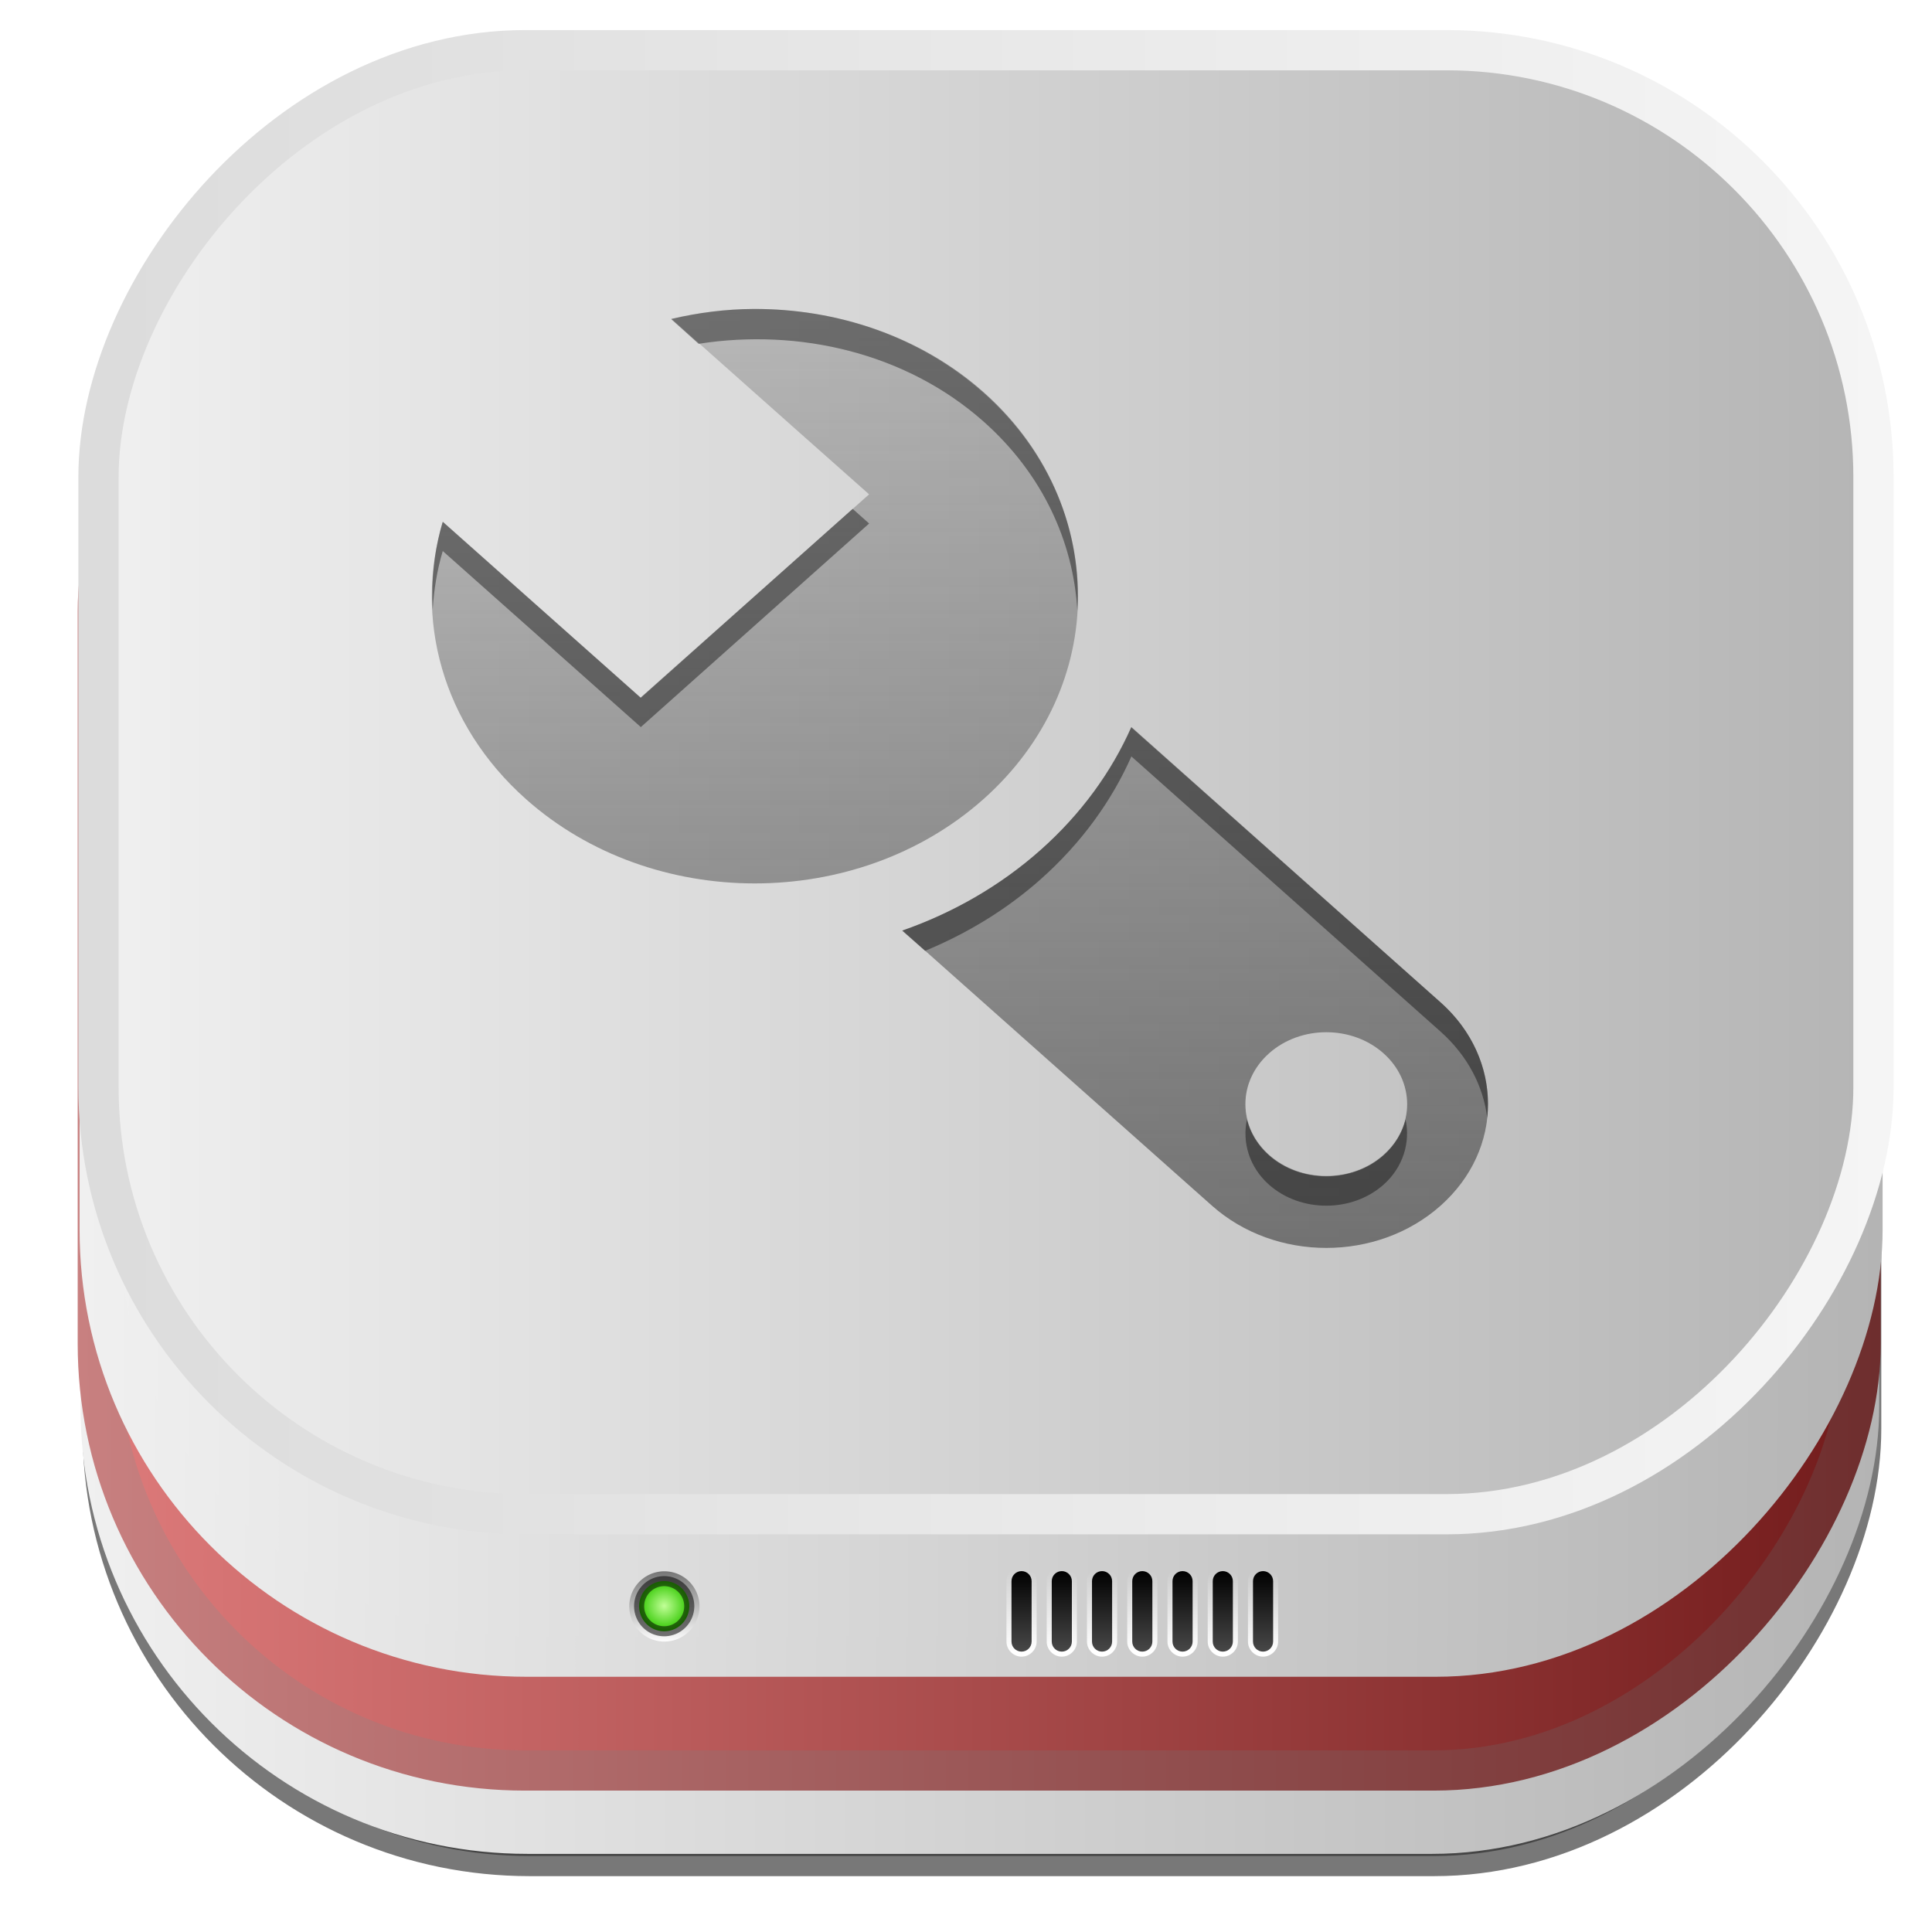 <?xml version="1.0" encoding="UTF-8" standalone="no"?>
<!-- Created with Inkscape (http://www.inkscape.org/) -->
<svg id="svg4511" xmlns:rdf="http://www.w3.org/1999/02/22-rdf-syntax-ns#" xmlns="http://www.w3.org/2000/svg" height="48px" width="48px" version="1.1" xmlns:cc="http://creativecommons.org/ns#" xmlns:xlink="http://www.w3.org/1999/xlink" xmlns:dc="http://purl.org/dc/elements/1.1/">
 <defs id="defs4513">
  <filter id="filter3174" color-interpolation-filters="sRGB">
   <feGaussianBlur id="feGaussianBlur3176" stdDeviation="1.71"/>
  </filter>
  <linearGradient id="linearGradient3254" y2="7.016" gradientUnits="userSpaceOnUse" x2="45.448" gradientTransform="matrix(1.006 0 0 .994 -175.86 -30.712)" y1="92.54" x1="45.448">
   <stop id="stop3750" offset="0"/>
   <stop id="stop3752" style="stop-opacity:.588" offset="1"/>
  </linearGradient>
  <filter id="filter3174-7" color-interpolation-filters="sRGB">
   <feGaussianBlur id="feGaussianBlur3176-58" stdDeviation="1.71"/>
  </filter>
  <linearGradient id="linearGradient8374" y2="7.016" gradientUnits="userSpaceOnUse" x2="45.448" gradientTransform="matrix(1.006 0 0 .994 108.29 -24.643)" y1="92.54" x1="45.448">
   <stop id="stop3750-50" offset="0"/>
   <stop id="stop3752-42" style="stop-opacity:.588" offset="1"/>
  </linearGradient>
  <filter id="filter3174-41" color-interpolation-filters="sRGB">
   <feGaussianBlur id="feGaussianBlur3176-9" stdDeviation="1.71"/>
  </filter>
  <linearGradient id="ButtonShadow-6" x1="45.448" gradientUnits="userSpaceOnUse" y1="92.54" gradientTransform="scale(1.006 .994)" x2="45.448" y2="7.016">
   <stop id="stop3750-9" offset="0"/>
   <stop id="stop3752-33" style="stop-opacity:.588" offset="1"/>
  </linearGradient>
  <filter id="filter3174-57" color-interpolation-filters="sRGB">
   <feGaussianBlur id="feGaussianBlur3176-42" stdDeviation="1.71"/>
  </filter>
  <filter id="filter3174-76" color-interpolation-filters="sRGB">
   <feGaussianBlur id="feGaussianBlur3176-51" stdDeviation="1.71"/>
  </filter>
  <filter id="filter3174-3" color-interpolation-filters="sRGB">
   <feGaussianBlur id="feGaussianBlur3176-47" stdDeviation="1.71"/>
  </filter>
  <filter id="filter3174-65" color-interpolation-filters="sRGB">
   <feGaussianBlur id="feGaussianBlur3176-0" stdDeviation="1.71"/>
  </filter>
  <linearGradient id="linearGradient10848" y2="-23.714" gradientUnits="userSpaceOnUse" x2="46.689" y1="-23.714" x1="2">
   <stop id="stop4329" style="stop-color:#f0f0f0" offset="0"/>
   <stop id="stop4331" style="stop-color:#b4b4b4" offset="1"/>
  </linearGradient>
  <linearGradient id="linearGradient10968" y2="7.016" gradientUnits="userSpaceOnUse" x2="45.448" gradientTransform="matrix(1.006 0 0 .994 88.061 -64.071)" y1="92.54" x1="45.448">
   <stop id="stop3750-53" offset="0"/>
   <stop id="stop3752-85" style="stop-opacity:.588" offset="1"/>
  </linearGradient>
  <linearGradient id="linearGradient4327-0">
   <stop id="stop4329-1" style="stop-color:#f0f0f0" offset="0"/>
   <stop id="stop4331-2" style="stop-color:#b4b4b4" offset="1"/>
  </linearGradient>
  <linearGradient id="linearGradient11027" y2="-23.714" xlink:href="#linearGradient4327-0" gradientUnits="userSpaceOnUse" y1="-23.714" gradientTransform="translate(.084 .114)" x2="46.689" x1="2"/>
  <linearGradient id="linearGradient11061" y2="-23.714" gradientUnits="userSpaceOnUse" y1="-23.714" gradientTransform="translate(.037 -2.714)" x2="46.689" x1="2">
   <stop id="stop4629" style="stop-color:#de7b7b" offset="0"/>
   <stop id="stop4633" style="stop-color:#721b1b" offset="1"/>
  </linearGradient>
  <linearGradient id="linearGradient11086" y2="-24.286" gradientUnits="userSpaceOnUse" x2="46.327" gradientTransform="translate(.4)" y1="-24.286" x1="1.53">
   <stop id="stop3226" style="stop-color:#c88080" offset="0"/>
   <stop id="stop3228" style="stop-color:#6e2e2e" offset="1"/>
  </linearGradient>
  <linearGradient id="linearGradient11109" y2="-23.714" xlink:href="#linearGradient4327-0" gradientUnits="userSpaceOnUse" y1="-23.714" gradientTransform="translate(.357 .623)" x2="46.689" x1="2"/>
  <linearGradient id="linearGradient11134" y2="-21.458" xlink:href="#linearGradient4327-0" gradientUnits="userSpaceOnUse" x2="46.773" y1="-21.458" x1="1.977"/>
  <linearGradient id="linearGradient11142" y2="-23.714" xlink:href="#linearGradient4327-0" gradientUnits="userSpaceOnUse" x2="46.689" y1="-23.714" x1="2"/>
  <linearGradient id="linearGradient11150" y2="-19.535" gradientUnits="userSpaceOnUse" x2="47.046" y1="-19.535" x1="2.755">
   <stop id="stop3599" style="stop-color:#dcdcdc" offset="0"/>
   <stop id="stop3601" style="stop-color:#f5f5f5" offset="1"/>
  </linearGradient>
  <filter id="filter3174-34" color-interpolation-filters="sRGB">
   <feGaussianBlur id="feGaussianBlur3176-01" stdDeviation="1.71"/>
  </filter>
  <linearGradient id="linearGradient4603" y2="7.016" gradientUnits="userSpaceOnUse" x2="45.448" gradientTransform="matrix(1.006 0 0 .994 -25.979 57.897)" y1="92.54" x1="45.448">
   <stop id="stop3750-96" offset="0"/>
   <stop id="stop3752-39" style="stop-opacity:.588" offset="1"/>
  </linearGradient>
  <filter id="filter3174-2" color-interpolation-filters="sRGB">
   <feGaussianBlur id="feGaussianBlur3176-44" stdDeviation="1.71"/>
  </filter>
  <linearGradient id="linearGradient4702" y2="85.062" gradientUnits="userSpaceOnUse" x2="20.179" y1="85.062" x1="16">
   <stop id="stop3378" style="stop-color:#767676" offset="0"/>
   <stop id="stop3380" style="stop-color:#fdfdfd" offset="1"/>
  </linearGradient>
  <radialGradient id="radialGradient4704" gradientUnits="userSpaceOnUse" cy="85.062" cx="18.089" gradientTransform="matrix(1 0 0 1.004 0 -.364)" r="2.089">
   <stop id="stop3368" style="stop-color:#c1ff97" offset="0"/>
   <stop id="stop3370" style="stop-color:#30c700" offset="1"/>
  </radialGradient>
  <linearGradient id="linearGradient4706" y2="88.011" gradientUnits="userSpaceOnUse" x2="67.071" gradientTransform="matrix(1 0 0 -1 -15.859 216.46)" y1="80" x1="67.071">
   <stop id="stop3739-88" style="stop-color:#fff" offset="0"/>
   <stop id="stop3741-16" style="stop-color:#fff;stop-opacity:0" offset="1"/>
  </linearGradient>
  <linearGradient id="linearGradient4708" y2="88.011" gradientUnits="userSpaceOnUse" x2="67.071" gradientTransform="translate(-15.859 48.458)" y1="80" x1="67.071">
   <stop id="stop4227" offset="0"/>
   <stop id="stop4229" style="stop-color:#484848" offset="1"/>
  </linearGradient>
  <filter id="filter3174-22" color-interpolation-filters="sRGB">
   <feGaussianBlur id="feGaussianBlur3176-08" stdDeviation="1.71"/>
  </filter>
  <clipPath id="clipPath3788">
   <path id="path3790" d="m-84 12c-2.216 0-4 1.784-4 4v52c0 2.216 1.784 4 4 4h64c2.216 0 4-1.784 4-4v-52c0-2.216-1.784-4-4-4h-64zm24.969 14c2.832-0.012 5.683 0.923 7.844 2.844 4.303 3.825 4.303 10.05 0 13.875-4.303 3.825-11.291 3.825-15.594 0-2.881-2.561-3.821-6.203-2.844-9.469l6.75 6 7.781-6.938-6.75-5.969c0.918-0.217 1.869-0.34 2.812-0.344zm12.875 14.25 10.531 9.375c2.158 1.919 2.158 5.019 0 6.938s-5.623 1.919-7.781 0l-10.562-9.375c1.712-0.597 3.335-1.52 4.719-2.75s2.422-2.666 3.094-4.188zm6.656 10.406c-0.705 0-1.431 0.241-1.969 0.719-1.076 0.956-1.076 2.513 0 3.469 1.076 0.956 2.83 0.956 3.906 0 1.076-0.956 1.076-2.513 0-3.469-0.538-0.478-1.232-0.719-1.938-0.719z" style="fill:#803300"/>
  </clipPath>
  <filter id="filter3784" height="1.51" width="1.453" color-interpolation-filters="sRGB" y="-.255" x="-.227">
   <feGaussianBlur id="feGaussianBlur3786" stdDeviation="3.4"/>
  </filter>
  <linearGradient id="linearGradient4801" y2="26.072" gradientUnits="userSpaceOnUse" x2="47.495" y1="58.697" x1="47.495">
   <stop id="stop3769-0" style="stop-color:#4d4d4d;stop-opacity:.707" offset="0"/>
   <stop id="stop3771-8" style="stop-color:#4d4d4d;stop-opacity:.252" offset="1"/>
  </linearGradient>
 </defs>
 <g id="layer1">
  <rect id="rect810-9" style="opacity:.53;stroke:#000;fill:#333" transform="scale(1,-1)" ry="10.607" height="43.689" width="43.689" y="-46.112" x="2.551"/>
  <rect id="rect810" style="stroke:url(#linearGradient11142);fill:url(#linearGradient10848)" transform="scale(1,-1)" ry="10.607" height="43.689" width="43.689" y="-45.559" x="2.5"/>
  <rect id="rect3745" style="opacity:.9;filter:url(#filter3174);display:none;fill:url(#linearGradient3254)" rx="6" ry="6" height="85" width="86" y="-23.712" x="-170.86"/>
  <rect id="rect3745-1" style="opacity:.9;filter:url(#filter3174-7);display:none;fill:url(#linearGradient8374)" rx="6" ry="6" height="85" width="86" y="-17.643" x="113.29"/>
  <g id="layer2" style="display:none" transform="translate(-111.44 -124.36)">
   <rect id="rect3745-9" style="opacity:.9;filter:url(#filter3174-41);fill:url(#ButtonShadow-6)" rx="6" ry="6" height="85" width="86" y="7" x="5"/>
  </g>
  <g id="layer2-7" style="display:none" transform="translate(-218.05 -238.16)">
   <rect id="rect3745-2" style="opacity:.9;filter:url(#filter3174-57);fill:url(#ButtonShadow-6)" rx="6" ry="6" height="85" width="86" y="7" x="5"/>
  </g>
  <g id="layer2-1" style="display:none" transform="translate(-106.2 -48.076)">
   <path id="rect3745-24" style="opacity:.9;filter:url(#filter3174-76);fill:url(#ButtonShadow-6)" d="m11 7c-3.324 0-6 2.676-6 6v73c0 3.324 2.676 6 6 6h74c3.324 0 6-2.676 6-6v-73c0-3.324-2.676-6-6-6h-5v2.5c1.47 0.741 2.5 2.242 2.5 4 0 2.484-2.016 4.5-4.5 4.5s-4.5-2.016-4.5-4.5c0-1.758 1.03-3.259 2.5-4v-2.5h-8v2.5c1.47 0.741 2.5 2.242 2.5 4 0 2.484-2.016 4.5-4.5 4.5s-4.5-2.016-4.5-4.5c0-1.758 1.03-3.259 2.5-4v-2.5h-8v2.5c1.47 0.741 2.5 2.242 2.5 4 0 2.484-2.016 4.5-4.5 4.5s-4.5-2.016-4.5-4.5c0-1.758 1.03-3.259 2.5-4v-2.5h-8v2.5c1.47 0.741 2.5 2.242 2.5 4 0 2.484-2.016 4.5-4.5 4.5s-4.5-2.016-4.5-4.5c0-1.758 1.03-3.259 2.5-4v-2.5h-8v2.5c1.47 0.741 2.5 2.242 2.5 4 0 2.484-2.016 4.5-4.5 4.5s-4.5-2.016-4.5-4.5c0-1.758 1.03-3.259 2.5-4v-2.5h-8v2.5c1.47 0.741 2.5 2.242 2.5 4 0 2.484-2.016 4.5-4.5 4.5s-4.5-2.016-4.5-4.5c0-1.758 1.03-3.259 2.5-4v-2.5h-5z"/>
  </g>
  <g id="layer2-0" style="display:none" transform="translate(28.835 -121.51)">
   <rect id="rect3745-5" style="opacity:.9;filter:url(#filter3174-3);fill:url(#ButtonShadow-6)" rx="6" ry="6" height="85" width="86" y="7" x="5"/>
  </g>
  <rect id="rect3745-19" style="opacity:.9;filter:url(#filter3174-65);display:none;fill:url(#linearGradient10968)" rx="6" ry="6" height="85" width="86" y="-57.071" x="93.061"/>
  <rect id="rect810-4-0" style="stroke:url(#linearGradient11086);fill:url(#linearGradient11061)" transform="scale(1,-1)" ry="10.607" height="39.403" width="43.796" y="-43.987" x="2.43"/>
  <rect id="rect810-4" style="stroke:url(#linearGradient11134);fill:url(#linearGradient11027)" transform="scale(1,-1)" ry="10.607" height="39.403" width="43.796" y="-41.159" x="2.477"/>
  <rect id="rect810-4-8" style="stroke:url(#linearGradient11150);fill:url(#linearGradient11109)" transform="scale(1,-1)" ry="10.607" height="36.373" width="44.099" y="-37.62" x="2.447"/>
  <rect id="rect3745-51" style="opacity:.9;filter:url(#filter3174-34);display:none;fill:url(#linearGradient4603)" rx="6" ry="6" height="85" width="86" y="64.897" x="-20.979"/>
  <g id="layer2-3" style="display:none" transform="translate(-13.859 48.458)">
   <rect id="rect3745-7" style="opacity:.9;filter:url(#filter3174-2);fill:url(#ButtonShadow-6)" rx="6" ry="6" height="85" width="86" y="7" x="5"/>
  </g>
  <g id="g4674" transform="matrix(.25 0 0 .25 15.095 6.919)">
   <g id="g3318" transform="translate(-13.859 48.458)">
    <path id="path3374" style="fill:url(#linearGradient4702)" transform="matrix(0 1.671 1.664 0 -122.04 53.283)" d="m20.179 85.062a2.089 2.098 0 1 1 -4.179 0 2.089 2.098 0 1 1 4.179 0z"/>
    <path id="path3364" style="stroke-opacity:.532;stroke:#000;stroke-linecap:square;stroke-width:.841;fill:url(#radialGradient4704)" transform="matrix(1.192 0 0 1.187 -2.077 -17.48)" d="m20.179 85.062a2.089 2.098 0 1 1 -4.179 0 2.089 2.098 0 1 1 4.179 0z"/>
   </g>
   <path id="path4237" style="fill:url(#linearGradient4706)" d="m41.141 136.96c-0.818 0-1.5-0.682-1.5-1.5v-6c0-0.818 0.682-1.5 1.5-1.5s1.5 0.682 1.5 1.5v6c0 0.818-0.682 1.5-1.5 1.5zm4 0c-0.818 0-1.5-0.682-1.5-1.5v-6c0-0.818 0.682-1.5 1.5-1.5s1.5 0.682 1.5 1.5v6c0 0.818-0.682 1.5-1.5 1.5zm4 0c-0.818 0-1.5-0.682-1.5-1.5v-6c0-0.818 0.682-1.5 1.5-1.5s1.5 0.682 1.5 1.5v6c0 0.818-0.682 1.5-1.5 1.5zm4 0c-0.818 0-1.5-0.682-1.5-1.5v-6c0-0.818 0.682-1.5 1.5-1.5s1.5 0.682 1.5 1.5v6c0 0.818-0.682 1.5-1.5 1.5zm4 0c-0.818 0-1.5-0.682-1.5-1.5v-6c0-0.818 0.682-1.5 1.5-1.5s1.5 0.682 1.5 1.5v6c0 0.818-0.682 1.5-1.5 1.5zm4 0c-0.818 0-1.5-0.682-1.5-1.5v-6c0-0.818 0.682-1.5 1.5-1.5s1.5 0.682 1.5 1.5v6c0 0.818-0.682 1.5-1.5 1.5zm4 0c-0.818 0-1.5-0.682-1.5-1.5v-6c0-0.818 0.682-1.5 1.5-1.5s1.5 0.682 1.5 1.5v6c0 0.818-0.682 1.5-1.5 1.5z"/>
   <path id="rect4210" style="fill:url(#linearGradient4708)" d="m41.141 128.46c-0.554 0-1 0.446-1 1v6c0 0.554 0.446 1 1 1s1-0.446 1-1v-6c0-0.554-0.446-1-1-1zm4 0c-0.554 0-1 0.446-1 1v6c0 0.554 0.446 1 1 1s1-0.446 1-1v-6c0-0.554-0.446-1-1-1zm4 0c-0.554 0-1 0.446-1 1v6c0 0.554 0.446 1 1 1s1-0.446 1-1v-6c0-0.554-0.446-1-1-1zm4 0c-0.554 0-1 0.446-1 1v6c0 0.554 0.446 1 1 1s1-0.446 1-1v-6c0-0.554-0.446-1-1-1zm4 0c-0.554 0-1 0.446-1 1v6c0 0.554 0.446 1 1 1s1-0.446 1-1v-6c0-0.554-0.446-1-1-1zm4 0c-0.554 0-1 0.446-1 1v6c0 0.554 0.446 1 1 1s1-0.446 1-1v-6c0-0.554-0.446-1-1-1zm4 0c-0.554 0-1 0.446-1 1v6c0 0.554 0.446 1 1 1s1-0.446 1-1v-6c0-0.554-0.446-1-1-1z"/>
  </g>
  <g id="layer2-12" style="display:none" transform="translate(-153.45 -19.427)">
   <rect id="rect3745-4" style="opacity:.9;filter:url(#filter3174-22);fill:url(#ButtonShadow-6)" rx="6" ry="6" height="85" width="86" y="7" x="5"/>
  </g>
  <g id="layer4-0" transform="matrix(.729 0 0 .729 -11.143 -11.278)">
   <path id="path3780-1" style="opacity:.8;filter:url(#filter3784);fill:#fff" d="m-69.626 33.258c-0.977 3.265-0.041 6.89 2.841 9.451 4.303 3.825 11.28 3.825 15.583 0 4.303-3.825 4.303-10.027 0-13.852-2.881-2.561-6.959-3.394-10.632-2.525l6.737 5.988-7.792 6.926-6.737-5.988zm15.665 13.924 10.551 9.379c2.158 1.919 5.633 1.919 7.792 0s2.158-5.008 0-6.926l-10.551-9.379c-0.672 1.522-1.701 2.955-3.084 4.184-1.384 1.23-2.995 2.144-4.707 2.741zm12.499 4.184c1.076-0.956 2.82-0.956 3.896 0s1.076 2.507 0 3.463c-1.076 0.956-2.82 0.956-3.896 0-1.076-0.956-1.076-2.507 0-3.463z" clip-path="url(#clipPath3788)" transform="translate(100)"/>
   <path id="path3739" style="fill:url(#linearGradient4801)" d="m30.374 33.258c-0.977 3.265-0.041 6.89 2.841 9.451 4.303 3.825 11.28 3.825 15.583 0 4.303-3.825 4.303-10.027 0-13.852-2.882-2.561-6.959-3.393-10.633-2.525l6.737 5.988-7.792 6.926-6.737-5.988zm15.665 13.924 10.551 9.379c2.158 1.919 5.633 1.919 7.792 0s2.158-5.008 0-6.926l-10.551-9.379c-0.672 1.522-1.701 2.955-3.084 4.184-1.384 1.23-2.995 2.144-4.707 2.741zm12.499 4.184c1.076-0.956 2.82-0.956 3.896 0s1.076 2.507 0 3.463c-1.076 0.956-2.82 0.956-3.896 0-1.076-0.956-1.076-2.507 0-3.463z"/>
   <path id="path3763" style="opacity:.4" d="m40.969 26c-0.944 0.004-1.894 0.127-2.812 0.344l0.938 0.844c3.42-0.537 7.077 0.308 9.719 2.656 2.008 1.785 3.054 4.1 3.188 6.438 0.153-2.671-0.892-5.397-3.188-7.438-2.161-1.921-5.012-2.856-7.843-2.844zm3.375 6.812-7.219 6.438-6.75-6c-0.293 0.979-0.396 1.994-0.344 3 0.042-0.671 0.148-1.347 0.344-2l6.75 6 7.781-6.938-0.562-0.5zm9.5 7.438c-0.672 1.522-1.71 2.958-3.094 4.188s-3.007 2.153-4.719 2.75l0.781 0.688c1.422-0.588 2.765-1.396 3.938-2.438 1.384-1.23 2.422-2.666 3.094-4.188l10.532 9.374c0.927 0.824 1.463 1.868 1.594 2.938 0.152-1.403-0.38-2.858-1.594-3.937l-10.531-9.375zm3.938 13.375c-0.168 0.772 0.078 1.621 0.75 2.219 1.076 0.956 2.83 0.956 3.906 0 0.672-0.598 0.918-1.447 0.75-2.219-0.108 0.443-0.363 0.874-0.75 1.219-1.076 0.956-2.83 0.956-3.906 0-0.387-0.344-0.642-0.776-0.75-1.219z"/>
  </g>
 </g>
</svg>
